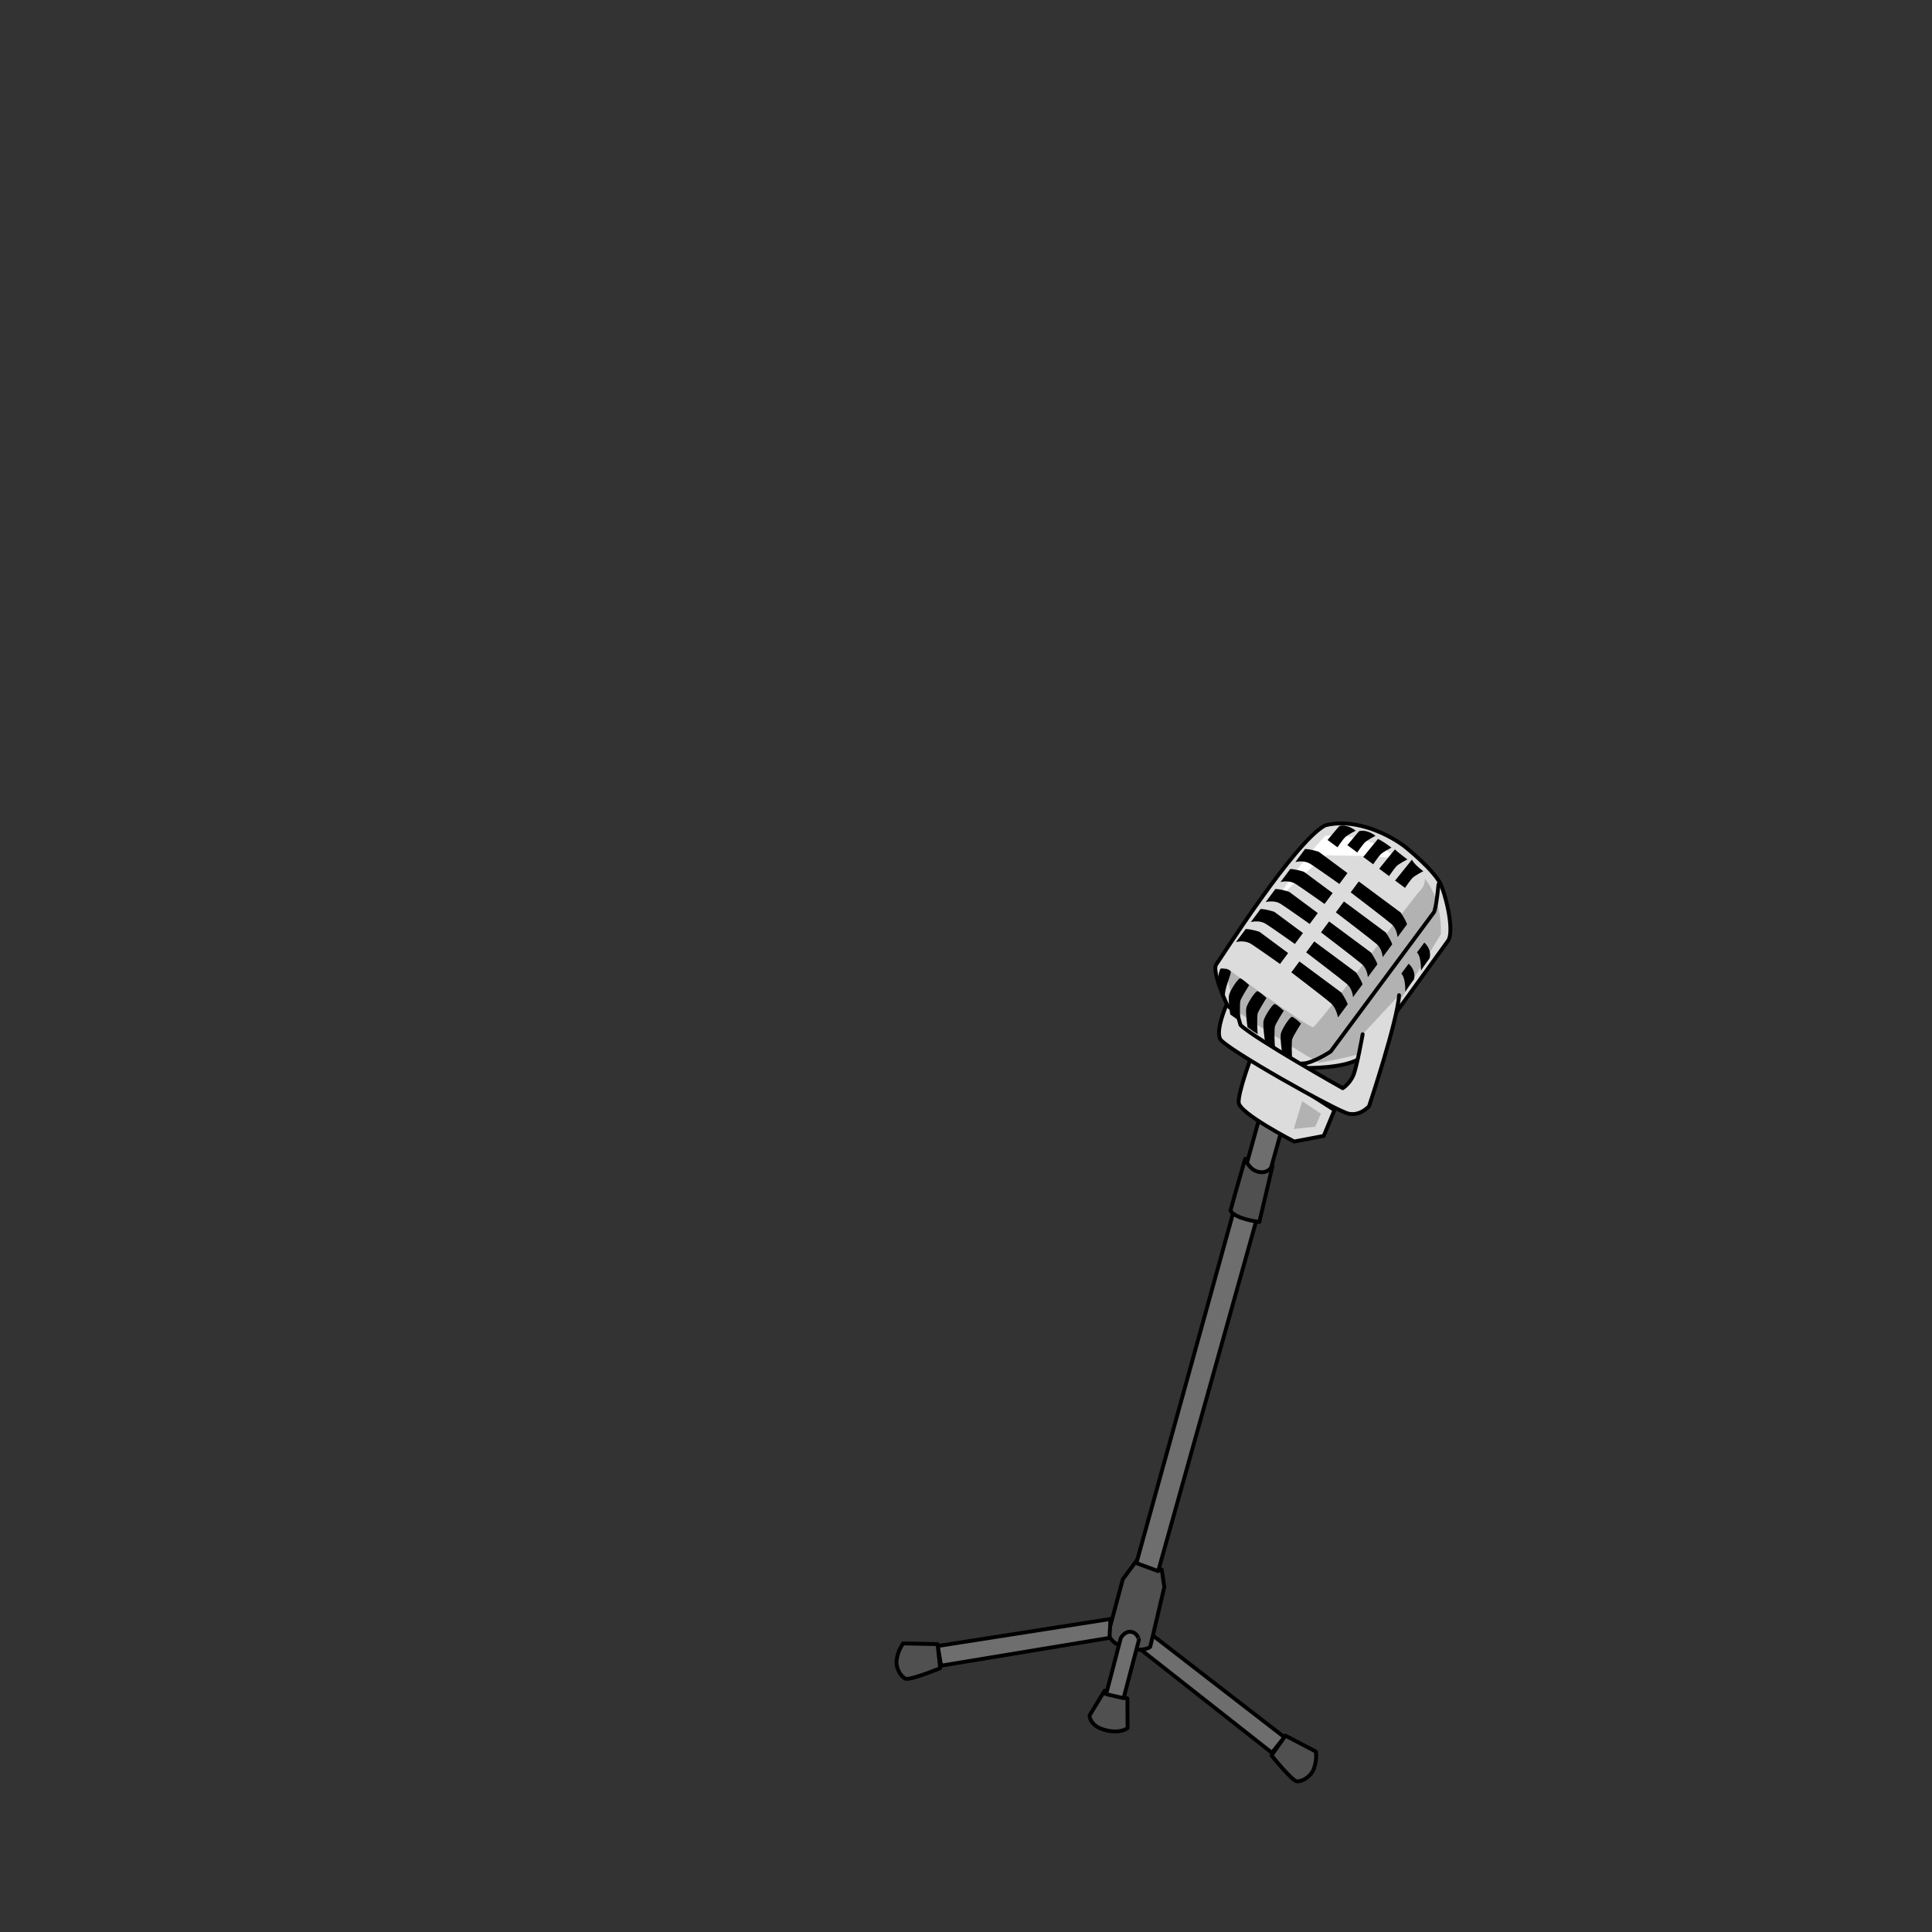 <svg xmlns="http://www.w3.org/2000/svg" width="500" height="500" version="1.1"><rect width="100%" height="100%" fill="#333333" stroke="none"/><g id="x096"><g><g><polygon style="fill:#6E6E6E;stroke:#000000;stroke-linecap:round;stroke-linejoin:round;" points="294.463,426.308 329.176,453.618 332.396,449.585 296.604,421.905 "></polygon><path style="fill:#505050;stroke:#000000;stroke-linecap:round;stroke-linejoin:round;" d="M329.067,454.297c0,0,5.376,6.69,6.611,6.728c1.234,0.036,3.577-1.083,4.392-3.392c0.814-2.308,0.479-4.323,0.479-4.323l-7.878-4.13L329.067,454.297z"></path></g><path style="fill:#505050;stroke:#000000;stroke-linecap:round;stroke-linejoin:round;" d="M294.228,403.782l-3.639,4.906l-3.828,14.277c0,0,1.034,2.88,5.281,3.706c4.247,0.825,5.633-0.471,5.633-0.471l3.65-15.465l-0.669-4.511L294.228,403.782z"></path><polygon style="fill:#6E6E6E;stroke:#000000;stroke-linecap:round;stroke-linejoin:round;" points="326.465,287.383 294.097,404.529 299.742,406.604 332.252,290.406 "></polygon><g><path style="fill:#DCDCDC;stroke:#000000;stroke-linecap:round;stroke-linejoin:round;" d="M363.392,218.953c-5.178-3.84-13.633-7.193-20.479-5.34c-7.945,4.32-27.119,34.598-28.166,36.01c-1.047,1.411,1.745,8.956,4.524,13.57c2.779,4.612,12.715,10.887,18.294,13.202c3.983,0.038,12.303-0.359,15.042-3.068c2.738-2.709,20.942-28.236,22.165-29.884c1.221-1.646,0.483-8.031-1.657-13.995C371.688,225.472,363.392,218.953,363.392,218.953z"></path><path style="fill:#FFFFFF;" d="M330.13,233.146c0,0,12.744-12.158,13.477-11.865c0.733,0.293,15.966-0.147,17.724,1.319c-2.782-4.102-10.839-6.884-18.31-6.299C336.868,222.599,330.13,233.146,330.13,233.146z"></path><path style="fill:#B2B2B2;" d="M317.094,250.283c0,0,1.903,10.108,2.929,11.28s18.017,11.571,18.017,11.571l3.37,1.905c0,0,9.083-1.612,11.426-2.638c2.343-1.024,20.214-31.054,20.067-30.614c-0.147,0.439,0.879-7.91-4.102-14.355c-0.146,2.344-1.123,2.773-2.05,3.955c-9.082,11.572-26.014,34.424-26.954,34.424C338.333,265.812,317.094,250.283,317.094,250.283z"></path><path style="fill:#DCDCDC;stroke:#000000;stroke-linecap:round;stroke-linejoin:round;" d="M323.839,273.51c0,0-3.38,8.982-3.277,11.795c0.103,2.812,14.38,10.118,14.38,10.118l7.64-1.445l2.776-6.696L323.839,273.51z"></path><polygon style="fill:#B2B2B2;" points="334.817,292.178 340.384,291.591 341.85,288.223 337.015,284.999 "></polygon><path style="fill:#DCDCDC;stroke:#000000;stroke-linecap:round;stroke-linejoin:round;" d="M352.657,267.666c0,0-1.492,8.467-2.426,10.646c-0.934,2.181-2.729,3.311-2.729,3.311s-22.788-12.798-26.455-16.338c-0.782-2.633-0.718-2.722-0.718-2.722l-2.893-2.555c0,0-2.888,6.475-1.665,8.886c1.221,2.411,30.18,18.691,33.26,19.335c3.078,0.641,5.284-1.962,5.284-1.962s7.396-22.145,7.758-28.716"></path><g><path d="M341.309,220.45c0,0-2.087-0.715-3.567-0.724l-2.497,3.367c0.715-0.163,2.473-0.424,3.914,0.503c1.853,1.191,7.469,5.175,7.469,5.175l2.094-2.823L341.309,220.45z"></path><path d="M337.471,225.626c0,0-2.088-0.714-3.569-0.723l-2.497,3.366c0.715-0.163,2.474-0.424,3.915,0.503c1.852,1.19,7.468,5.175,7.468,5.175l2.096-2.824L337.471,225.626z"></path><path d="M333.63,230.802c0,0-2.087-0.714-3.568-0.723l-2.497,3.366c0.716-0.162,2.474-0.423,3.915,0.503c1.852,1.191,7.469,5.176,7.469,5.176l2.094-2.824L333.63,230.802z"></path><path d="M329.792,235.979c0,0-2.088-0.716-3.569-0.724l-2.497,3.366c0.716-0.163,2.474-0.424,3.915,0.503c1.852,1.191,7.468,5.176,7.468,5.176l2.095-2.825L329.792,235.979z"></path><path d="M325.952,241.156c0,0-2.088-0.715-3.568-0.725l-2.496,3.367c0.713-0.163,2.472-0.425,3.913,0.503c1.852,1.191,7.469,5.175,7.469,5.175l2.095-2.823L325.952,241.156z"></path></g><g><path d="M362.47,236.144l-10.824-8.028l-2.095,2.824c0,0,8.854,6.749,10.532,8.176c1.203,1.023,1.515,2.597,1.6,3.411l2.465-3.323C363.671,237.814,362.47,236.144,362.47,236.144z"></path><path d="M358.63,241.321l-10.824-8.028l-2.094,2.823c0,0,8.854,6.749,10.532,8.176c1.203,1.024,1.516,2.596,1.598,3.411l2.466-3.324C359.832,242.99,358.63,241.321,358.63,241.321z"></path><path d="M354.79,246.496l-10.824-8.026l-2.094,2.823c0,0,8.854,6.748,10.532,8.176c1.202,1.022,1.515,2.596,1.599,3.411l2.465-3.324C355.991,248.167,354.79,246.496,354.79,246.496z"></path><path d="M350.952,251.673l-10.824-8.028l-2.096,2.825c0,0,8.855,6.749,10.532,8.176c1.203,1.023,1.517,2.595,1.6,3.409l2.465-3.323C352.152,253.343,350.952,251.673,350.952,251.673z"></path><path d="M347.112,256.85l-10.825-8.027l-2.094,2.822c0,0,8.46,6.457,10.138,7.884c1.254,1.068,1.767,2.909,1.943,3.771l2.516-3.391C348.313,258.521,347.112,256.85,347.112,256.85z"></path></g><path d="M315.852,250.715c0.092-0.199,2.096,0.004,2.595,0.558c0.501,0.555-1.82,4.669-1.412,7.068C315.27,257.033,314.663,253.301,315.852,250.715z"></path><path d="M318.389,262.537c0,0-0.562-3.791-0.318-4.979c0.242-1.188,2.335-4.379,2.862-4.352c0.527,0.026,2.354,1.746,2.354,1.746s-2.077,3.291-2.279,4.056c-0.2,0.763-0.119,4.833,0.043,5.229C321.213,264.631,318.389,262.537,318.389,262.537z"></path><path d="M322.861,265.854c0,0-0.563-3.79-0.32-4.978c0.243-1.188,2.335-4.379,2.863-4.353c0.526,0.026,2.354,1.746,2.354,1.746s-2.079,3.291-2.28,4.055s-0.118,4.836,0.044,5.229S322.861,265.854,322.861,265.854z"></path><path d="M327.331,269.171c0,0-0.562-3.791-0.318-4.979c0.243-1.188,2.335-4.379,2.863-4.352c0.525,0.027,2.354,1.745,2.354,1.745s-2.08,3.293-2.28,4.056c-0.2,0.764-0.119,4.835,0.043,5.229C330.155,271.265,327.331,269.171,327.331,269.171z"></path><path d="M331.803,272.486c0,0-0.562-3.791-0.318-4.979c0.242-1.187,2.335-4.378,2.861-4.352c0.527,0.027,2.354,1.746,2.354,1.746s-2.077,3.29-2.278,4.054c-0.2,0.765-0.12,4.836,0.043,5.23C334.627,274.58,331.803,272.486,331.803,272.486z"></path><path d="M350.866,214.967c0,0-2.247,1.138-2.882,1.835c-0.633,0.698-1.844,2.487-1.844,2.487l-2.563-1.901c0.28-0.376,3.021-3.601,3.021-3.601S348.303,213.067,350.866,214.967z"></path><path d="M355.986,216.302c0,0-2.247,1.137-2.881,1.835c-0.635,0.698-1.845,2.487-1.845,2.487l-2.563-1.9c0.28-0.377,3.021-3.601,3.021-3.601S353.424,214.401,355.986,216.302z"></path><path d="M360.104,219.357c0,0-2.247,1.137-2.881,1.835c-0.635,0.698-1.845,2.487-1.845,2.487l-2.563-1.901c0.279-0.376,3.804-4.655,3.804-4.655S357.542,217.456,360.104,219.357z"></path><path d="M364.222,222.412c0,0-2.246,1.137-2.88,1.835s-1.845,2.487-1.845,2.487l-2.562-1.9c0.278-0.377,4.063-5.008,4.063-5.008S361.66,220.511,364.222,222.412z"></path><path d="M368.341,225.466c0,0-2.247,1.137-2.882,1.835c-0.633,0.698-1.844,2.487-1.844,2.487l-2.563-1.9c0.28-0.377,4.372-5.421,4.372-5.421S365.777,223.565,368.341,225.466z"></path><path style="fill:none;stroke:#000000;stroke-linecap:round;stroke-linejoin:round;" d="M372.292,228.837c0,0-0.61,6.478-1.221,7.301c-0.612,0.824-26.703,36.002-26.703,36.002s-4.964,3.249-7.396,3.086"></path><path d="M367.73,251.215c0,0,0.179-3.56-1.014-4.719c1.244-1.677,1.897-2.559,1.897-2.559s1.965,1.594,1.385,4.035C368.56,249.915,367.73,251.215,367.73,251.215z"></path><path d="M363.673,256.687c0,0,0.178-3.562-1.014-4.719c1.243-1.677,1.897-2.559,1.897-2.559s1.965,1.593,1.384,4.035C364.501,255.386,363.673,256.687,363.673,256.687z"></path></g><path style="fill:#505050;stroke:#000000;stroke-linecap:round;stroke-linejoin:round;" d="M322.255,299.896c0,0,0.897,2.778,3.413,3.376c2.515,0.598,3.657-1.514,3.657-1.514l-3.405,14.488c0,0-6.166-0.708-7.468-2.941C320.036,307.422,322.255,299.896,322.255,299.896z"></path><path style="fill:#505050;stroke:#000000;stroke-linecap:round;stroke-linejoin:round;" d="M285.888,437.533l-3.903,6.402c0,0-0.088,2.683,3.958,3.781s5.87-0.506,5.87-0.506l-0.041-7.639L285.888,437.533z"></path><path style="fill:#6E6E6E;stroke:#000000;stroke-linecap:round;stroke-linejoin:round;" d="M292.731,422.323c-1.732-0.229-2.674,1.61-2.674,1.61l-3.792,14.515l4.521,1.028l3.959-15.025C294.746,424.451,294.464,422.552,292.731,422.323z"></path><g><polygon style="fill:#6E6E6E;stroke:#000000;stroke-linecap:round;stroke-linejoin:round;" points="287.139,423.88 243.558,431.072 242.683,425.985 287.385,418.991 "></polygon><path style="fill:#505050;stroke:#000000;stroke-linecap:round;stroke-linejoin:round;" d="M243.327,431.72c0,0-7.935,3.269-9.035,2.706c-1.1-0.563-2.612-2.675-2.212-5.089c0.398-2.415,1.665-4.019,1.665-4.019l8.893,0.181L243.327,431.72z"></path></g></g></g></svg>
